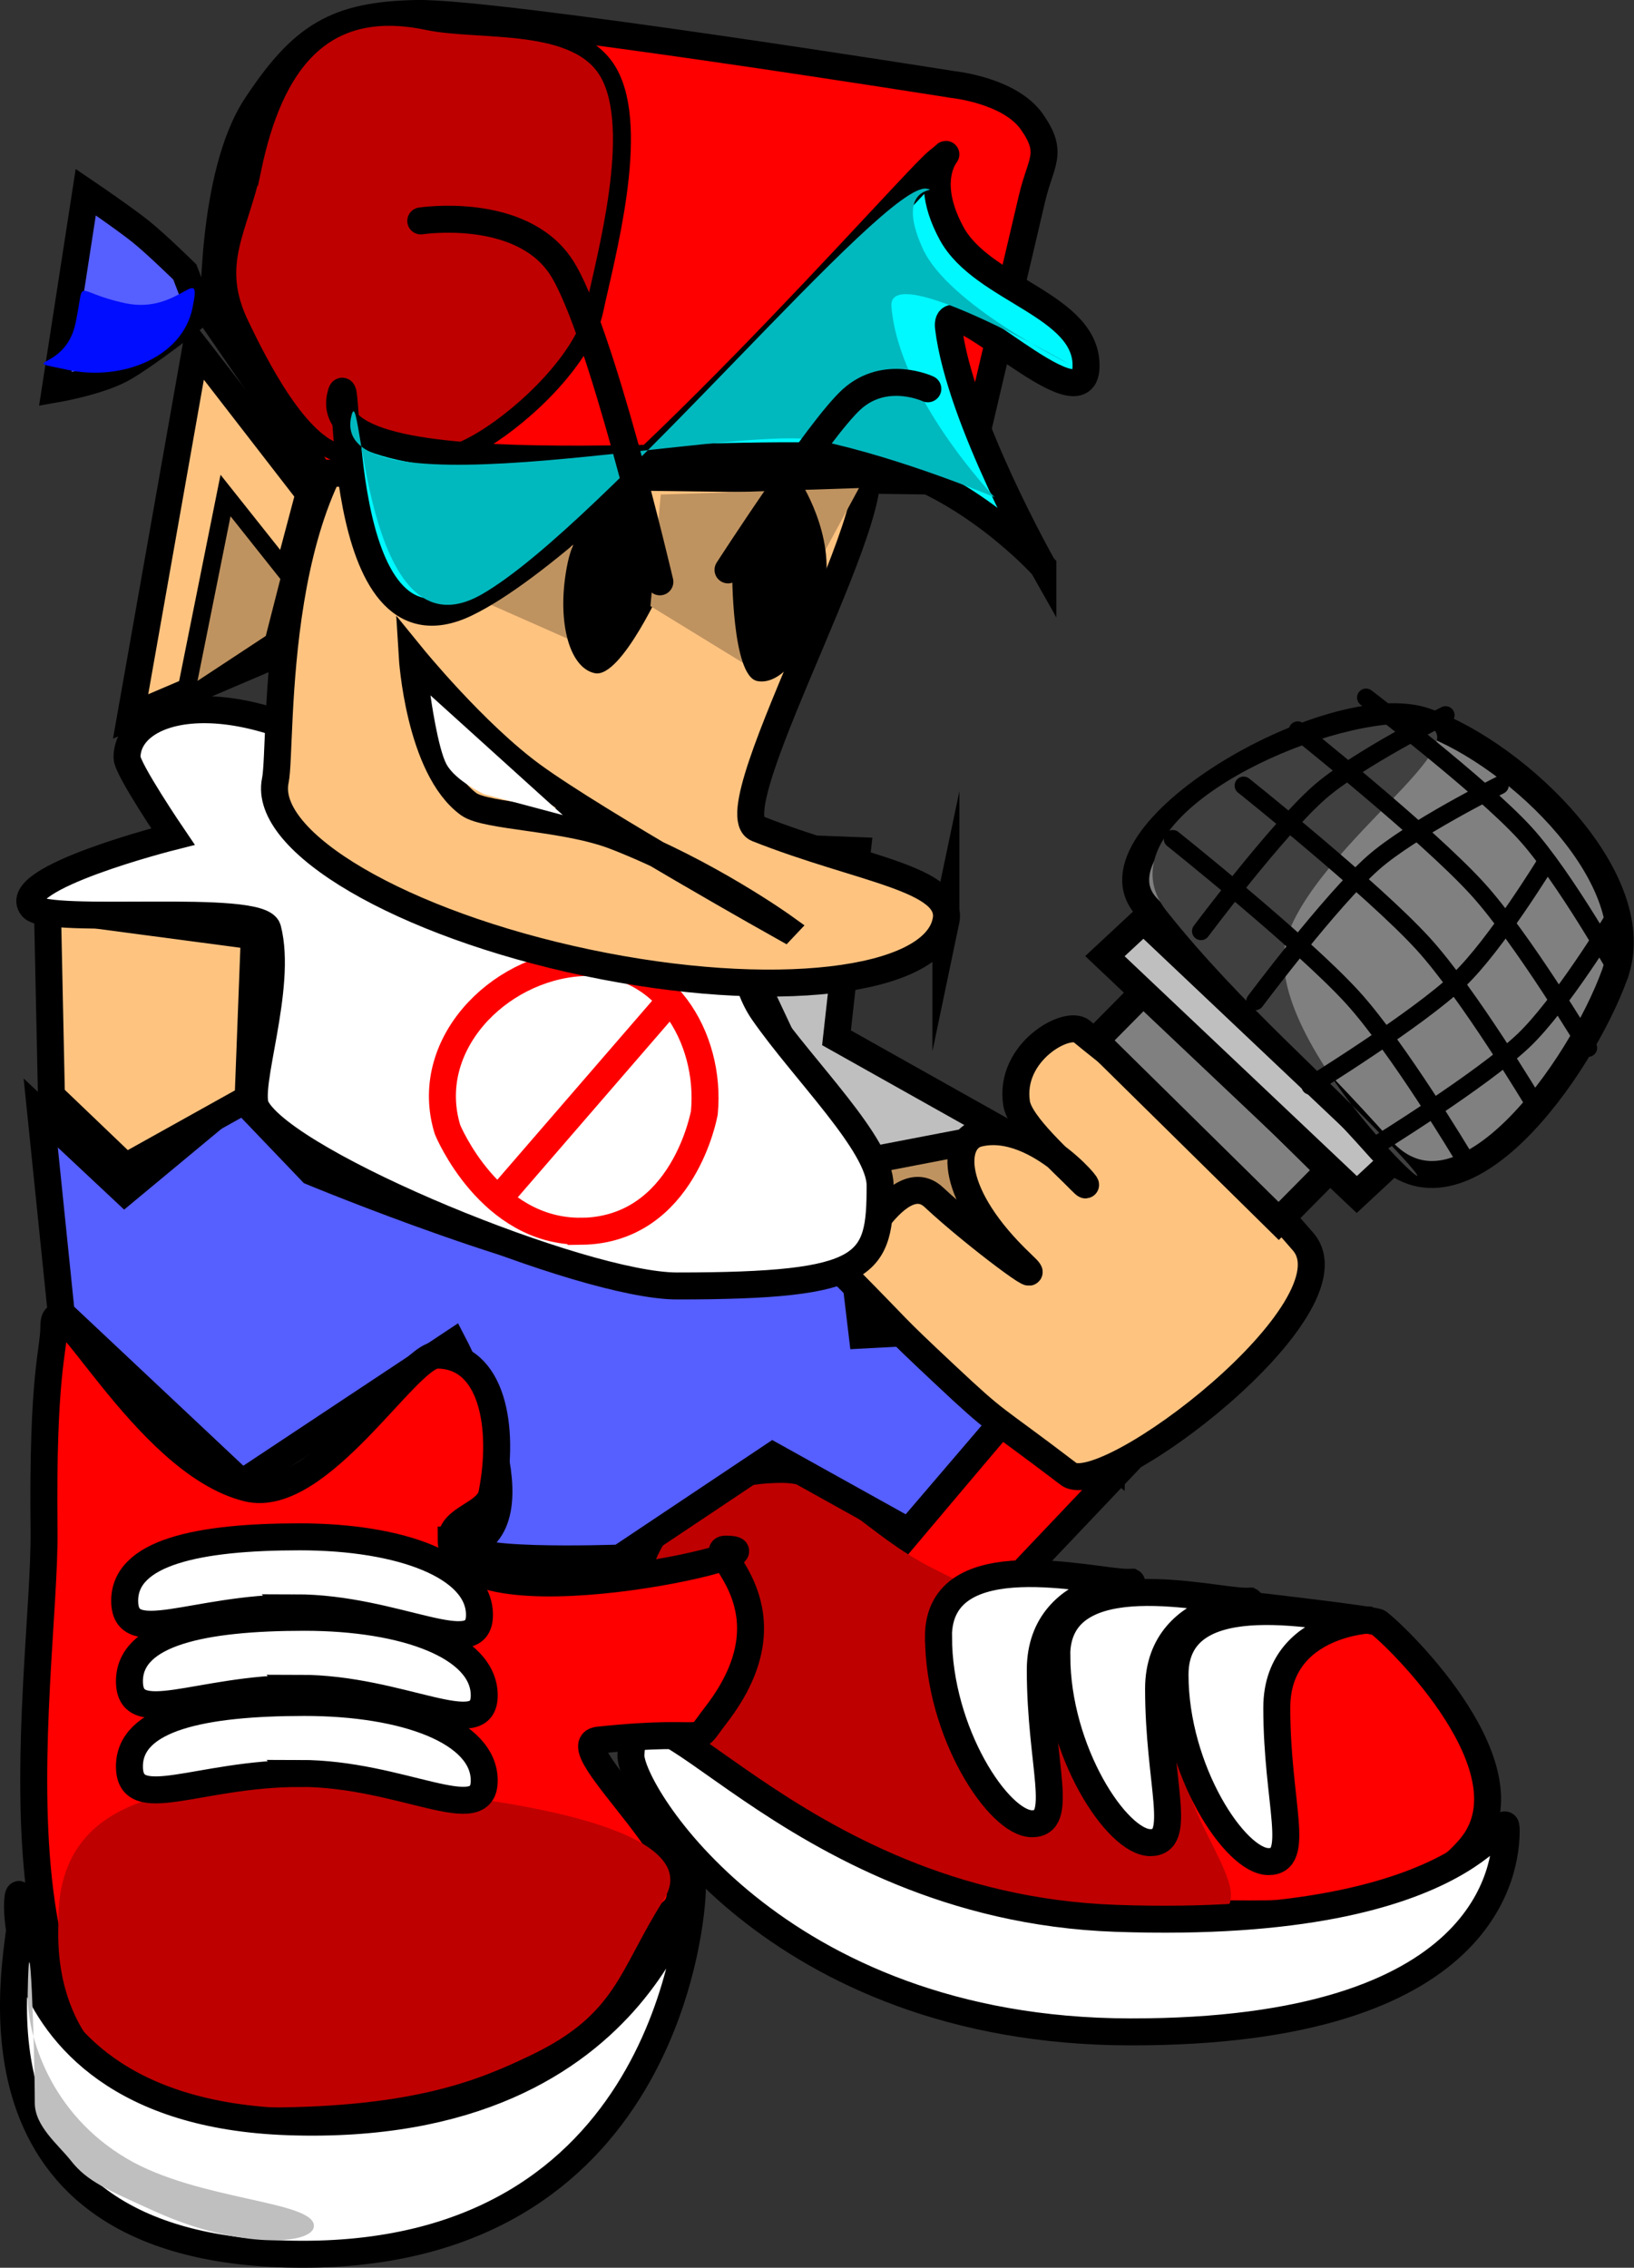 <svg version="1.1" xmlns="http://www.w3.org/2000/svg" xmlns:xlink="http://www.w3.org/1999/xlink" width="18.178" height="25.221" viewBox="0,0,18.178,25.221"><rect x="0" y="0" width="18.178" height="25.221" fill="#333333" stroke="none"/><g transform="translate(-232.569,-174.746)"><g data-paper-data="{&quot;isPaintingLayer&quot;:true}" fill-rule="nonzero" stroke-linejoin="miter" stroke-miterlimit="10" stroke-dasharray="" stroke-dashoffset="0" style="mix-blend-mode: normal"><g stroke-linecap="butt"><path d="M241.325,191.08l1.309,0.766l1.312,-1.555l1.121,0.76l-1.196,1.26c0,0 3.955,0.421 4.032,0.48c0.227,0.171 1.75,1.655 1.018,2.509c-0.709,0.828 -2.029,0.728 -3.071,0.728c-1.018,0 -3.899,0.683 -5.073,-0.237c-1.409,-1.103 -1.032,-3.842 -1.032,-3.842z" fill="#ff0000" stroke="#000000" stroke-width="0.3"/><path d="M245.588,196.133c-1.453,0 -5.947,-1.503 -5.947,-2.579c0,-1.075 0.178,-2.316 1.632,-2.316c0.543,0 0.928,0.569 1.659,0.943c1.228,0.627 2.762,1.278 2.762,1.952c0,1.075 1.348,2 -0.105,2z" fill="#bf0000" stroke="none" stroke-width="0"/><path d="M247.739,192.765c0.371,0 -0.966,-0.087 -0.966,0.974c0,1.061 0.278,1.711 -0.092,1.711c-0.371,0 -1.04,-1.018 -1.04,-2.079c0,-1.061 1.728,-0.605 2.099,-0.605z" fill="#ffffff" stroke="#000000" stroke-width="0.3"/><path d="M244.325,193.159c0,-1.061 1.728,-0.605 2.099,-0.605c0.371,0 -0.966,-0.087 -0.966,0.974c0,1.061 0.278,1.711 -0.092,1.711c-0.371,0 -1.04,-1.018 -1.04,-2.079z" fill="#ffffff" stroke="#000000" stroke-width="0.3"/><path d="M243.009,192.949c0,-1.061 1.728,-0.605 2.099,-0.605c0.371,0 -0.966,-0.087 -0.966,0.974c0,1.061 0.278,1.711 -0.092,1.711c-0.371,0 -1.04,-1.018 -1.04,-2.079z" fill="#ffffff" stroke="#000000" stroke-width="0.3"/><path d="M249.325,195.107c0,0.392 -0.165,2.243 -4.184,2.237c-3.96,-0.006 -5.569,-2.687 -5.553,-3.079c0.053,-1.287 1.697,1.686 5.395,1.816c4.118,0.144 4.342,-1.366 4.342,-0.974z" fill="#ffffff" stroke="#000000" stroke-width="0.3"/></g><path d="M241.964,187.778l-1.714,-3.643l1.857,0.071l-0.232,2.082l2.018,1.133z" fill="#bfbfbf" stroke="#000000" stroke-width="0.3" stroke-linecap="butt"/><path d="M241.964,187.706l1.857,-0.357l0.286,1.286l-0.143,1.643z" fill="#bf9360" stroke="#000000" stroke-width="0.3" stroke-linecap="butt"/><path d="M233.25,189.349l-0.228,-2.225l0.934,0.875l1.277,-1.06l0.803,0.839c0,0 2.703,1.121 3.786,1.155c1.107,0.035 2.143,-0.981 2.143,-0.981l0.196,1.642l2.849,-0.152l-0.067,1.566l-0.916,-0.806l-1.348,1.576l-1.512,-0.841l-1.702,1.137c0,0 -2.01,0.073 -1.59,-0.183c0.677,-0.412 -0.266,-2.211 -0.266,-2.211l-2.349,1.558z" fill="#565fff" stroke="#000000" stroke-width="0.3" stroke-linecap="butt"/><path d="M235.329,186.963l-1.362,0.759l-0.826,-0.79l-0.044,-2.081l2.301,0.305z" fill="#ffc380" stroke="#000000" stroke-width="0.3" stroke-linecap="butt"/><g><path d="M244.456,191.138c-0.896,-0.682 -0.759,-0.527 -1.379,-1.109c-0.621,-0.582 -0.441,-0.427 -1.093,-1.086c-0.027,-0.028 0.553,-1.274 0.973,-0.882c0.467,0.436 1.327,1.07 0.982,0.744c-0.819,-0.775 -0.784,-1.379 -0.488,-1.453c0.68,-0.169 1.396,0.788 1.143,0.527c-0.2,-0.207 -0.68,-0.624 -0.716,-0.864c-0.087,-0.57 0.565,-0.931 0.723,-0.8c0.686,0.566 1.149,0.839 1.457,1.127c0.278,0.261 0.27,0.377 1.005,1.21c0.641,0.727 -2.2,2.896 -2.607,2.587z" data-paper-data="{&quot;index&quot;:null}" fill="#ffc380" stroke="#000000" stroke-width="0.3" stroke-linecap="butt"/><path d="M244.757,186.318l0.56,-0.566l2.037,2.007l-0.56,0.566z" fill="#808080" stroke="#000000" stroke-width="0.3" stroke-linecap="butt"/><path d="M244.861,185.38l0.429,-0.399l2.802,2.651l-0.429,0.399z" fill="#bfbfbf" stroke="#000000" stroke-width="0.3" stroke-linecap="butt"/><path d="M250.533,185.582c-0.376,1.039 -1.711,2.945 -2.603,1.945c-0.841,-0.944 -1.662,-1.705 -2.598,-2.687c-0.762,-0.799 2.064,-2.443 3.103,-2.068c1.039,0.376 2.473,1.771 2.098,2.81z" fill="#808080" stroke="#000000" stroke-width="0.3" stroke-linecap="butt"/><path d="M246.896,185.139c-0.409,1.131 2.103,3.382 1.27,2.473c-0.786,-0.858 -1.784,-1.683 -2.619,-2.733c-0.749,-0.942 1.377,-2.006 2.538,-2.082c1.423,-0.093 -0.78,1.211 -1.189,2.342z" fill="#404040" stroke="none" stroke-width="0" stroke-linecap="butt"/><path d="M246.404,183.483c0,0 1.431,1.141 1.995,1.757c0.507,0.555 1.236,1.774 1.236,1.774" data-paper-data="{&quot;index&quot;:null}" fill="none" stroke="#000000" stroke-width="0.2" stroke-linecap="round"/><path d="M245.616,184.077c0,0 1.431,1.141 1.995,1.757c0.507,0.555 1.236,1.774 1.236,1.774" data-paper-data="{&quot;index&quot;:null}" fill="none" stroke="#000000" stroke-width="0.2" stroke-linecap="round"/><path d="M247.006,182.869c0,0 1.431,1.141 1.995,1.757c0.507,0.555 1.236,1.774 1.236,1.774" data-paper-data="{&quot;index&quot;:null}" fill="none" stroke="#000000" stroke-width="0.2" stroke-linecap="round"/><path d="M247.766,182.504c0,0 1.276,0.971 1.768,1.508c0.443,0.484 1.052,1.572 1.052,1.572" data-paper-data="{&quot;index&quot;:null}" fill="none" stroke="#000000" stroke-width="0.2" stroke-linecap="round"/><path d="M245.93,185.102c0,0 0.838,-1.12 1.312,-1.539c0.427,-0.377 1.409,-0.863 1.409,-0.863" data-paper-data="{&quot;index&quot;:null}" fill="none" stroke="#000000" stroke-width="0.2" stroke-linecap="round"/><path d="M246.533,185.881c0,0 0.838,-1.12 1.312,-1.539c0.427,-0.377 1.409,-0.863 1.409,-0.863" data-paper-data="{&quot;index&quot;:null}" fill="none" stroke="#000000" stroke-width="0.2" stroke-linecap="round"/><path d="M250.502,184.991c0,0 -0.57,0.935 -0.984,1.328c-0.459,0.436 -1.649,1.171 -1.649,1.171" data-paper-data="{&quot;index&quot;:null}" fill="none" stroke="#000000" stroke-width="0.2" stroke-linecap="round"/><path d="M249.779,184.322c0,0 -0.57,0.935 -0.984,1.328c-0.459,0.436 -1.649,1.171 -1.649,1.171" data-paper-data="{&quot;index&quot;:null}" fill="none" stroke="#000000" stroke-width="0.2" stroke-linecap="round"/></g><g><path d="M240.1,189.048c-1.043,0 -4.335,-1.347 -4.679,-1.981c-0.123,-0.227 0.296,-1.338 0.126,-1.99c-0.076,-0.292 -2.449,-0.039 -2.619,-0.24c-0.274,-0.324 1.565,-0.787 1.565,-0.787c0,0 -0.511,-0.752 -0.511,-0.879c0,-0.554 1.083,-0.854 2.515,0.011c0.83,0.501 2.566,0.985 3.387,0.985c1.067,0 0.73,1.194 1.175,1.835c0.455,0.655 1.301,1.476 1.301,1.927c0,0.894 -0.105,1.119 -2.262,1.119z" fill="#ffffff" stroke="#000000" stroke-width="0.3" stroke-linecap="butt"/><path d="M239.037,188.439c-1.02,0.013 -1.489,-1.129 -1.489,-1.129c-0.287,-0.928 0.552,-1.796 1.476,-1.857c0.924,-0.062 1.46,0.826 1.381,1.667c0,0 -0.226,1.305 -1.368,1.32z" fill="none" stroke="#ff0000" stroke-width="0.3" stroke-linecap="round"/><path d="M239.976,185.929l-1.833,2.119" fill="none" stroke="#ff0000" stroke-width="0.3" stroke-linecap="round"/><path d="M237.5,183.833v0l2.571,0.524c0,0 0.353,0.167 0.437,0.329c0.09,0.171 0.086,0.671 0.086,0.671z" fill="#bfbfbf" stroke="none" stroke-width="0" stroke-linecap="butt"/></g><g><path d="M243.092,184.993c-0.144,0.687 -1.931,0.893 -3.991,0.46c-2.06,-0.433 -3.613,-1.34 -3.469,-2.027c0.083,-0.395 -0.096,-3.485 1.407,-4.374c1.107,-0.655 4.192,0.603 5.066,0.787c0.618,0.13 -1.607,3.925 -1.112,4.122c1.155,0.459 2.2,0.552 2.099,1.033z" fill="#ffc380" stroke="#000000" stroke-width="0.3" stroke-linecap="butt"/><path d="M237.742,181.345l0.515,-1.06l0.64,0.426l0.314,1.283z" fill="#bf9360" stroke="none" stroke-width="0" stroke-linecap="butt"/><path d="M236.119,180.007l-1.17,-1.7c0,0 -0.043,-1.608 0.47,-2.385c0.513,-0.776 0.887,-1.008 1.784,-1.026c0.896,-0.018 5.965,0.79 5.965,0.79c0,0 0.635,0.063 0.881,0.415c0.246,0.352 0.099,0.435 0.001,0.852c-0.176,0.75 -0.739,3.148 -0.739,3.148z" fill="#ff0000" stroke="#000000" stroke-width="0.3" stroke-linecap="butt"/><path d="M235.378,176.615c0.238,-1.132 0.765,-1.883 1.949,-1.634c0.579,0.122 1.668,-0.036 2.013,0.575c0.361,0.639 -0.036,2.058 -0.158,2.637c-0.111,0.529 -0.757,1.151 -1.235,1.442c-0.544,0.331 -0.952,0.288 -1.583,0.155c-0.463,-0.097 -0.914,-0.993 -1.124,-1.431c-0.328,-0.683 -0.008,-1.055 0.137,-1.745z" fill="#bf0000" stroke="#000000" stroke-width="0.2" stroke-linecap="butt"/><path d="M244.171,181.043c0,0 -0.854,-0.95 -1.93,-1.176c-1.076,-0.226 -6.124,0.422 -5.886,-0.71c0.119,-0.564 -0.118,3.032 1.399,2.299c1.526,-0.737 4.979,-4.714 5.255,-4.924c0.276,-0.21 -0.263,0.058 0.147,0.811c0.345,0.633 1.518,0.796 1.495,1.488c-0.023,0.692 -1.595,-0.972 -1.53,-0.442c0.123,1.018 1.05,2.655 1.05,2.655z" fill="#00f8ff" stroke="#000000" stroke-width="0.3" stroke-linecap="butt"/><path d="M243.635,180.277c0,0 -1.024,-0.435 -1.956,-0.631c-0.932,-0.196 -5.442,0.872 -5.204,-0.26c0.119,-0.564 0.112,2.739 1.454,1.97c1.35,-0.774 4.484,-4.609 4.952,-4.511c0.168,0.035 -0.382,-0.069 -0.045,0.669c0.283,0.62 1.619,1.276 1.619,1.276c0,0 -2.01,-1.162 -1.969,-0.636c0.08,1.009 1.149,2.124 1.149,2.124z" fill="#00b9bf" stroke="#000000" stroke-width="0" stroke-linecap="butt"/><path d="M234.022,182.714l0.726,-4.105l1.259,1.627l-0.488,1.839z" fill="#ffc380" stroke="#000000" stroke-width="0.3" stroke-linecap="butt"/><path d="M234.621,182.534l0.457,-2.277l0.719,0.905l-0.184,0.719z" fill="#bf9360" stroke="#000000" stroke-width="0.2" stroke-linecap="butt"/><path d="M234.798,178.221c0,0 -0.613,0.489 -0.888,0.635c-0.262,0.138 -0.726,0.218 -0.726,0.218l0.339,-2.191c0,0 0.423,0.287 0.615,0.441c0.174,0.14 0.487,0.447 0.487,0.447z" fill="#565fff" stroke="#000000" stroke-width="0.3" stroke-linecap="butt"/><path d="M234.709,178.178c-0.114,0.54 -0.779,0.809 -1.384,0.682c-0.605,-0.127 -0.029,0.023 0.084,-0.518c0.114,-0.54 -0.047,-0.35 0.558,-0.223c0.605,0.127 0.855,-0.482 0.742,0.059z" fill="#000dff" stroke="none" stroke-width="0" stroke-linecap="butt"/><path d="M239.957,181.227c0,0 -0.475,1.068 -0.771,1.006c-0.296,-0.062 -0.431,-0.613 -0.301,-1.231c0.13,-0.618 0.771,-1.006 0.771,-1.006z" fill="#000000" stroke="none" stroke-width="0" stroke-linecap="butt"/><path d="M239.805,181.487l0.115,-1.241l2.205,-0.072l-1.113,2.053z" fill="#bf9360" stroke="none" stroke-width="0" stroke-linecap="butt"/><path d="M241.74,181.309c-0.13,0.618 -0.464,1.07 -0.748,1.011c-0.283,-0.059 -0.278,-1.226 -0.278,-1.226l0.748,-1.011c0,0 0.407,0.608 0.278,1.226z" fill="#000000" stroke="none" stroke-width="0" stroke-linecap="butt"/><path d="M237.25,177.203c0,0 1.109,-0.17 1.56,0.51c0.435,0.657 1.1,3.504 1.1,3.504" fill="none" stroke="#000000" stroke-width="0.3" stroke-linecap="round"/><path d="M240.668,181.084c0,0 1.01,-1.565 1.376,-1.897c0.375,-0.339 0.847,-0.117 0.847,-0.117" fill="none" stroke="#000000" stroke-width="0.3" stroke-linecap="round"/><path d="M241.292,185.059c0,0 -0.857,-0.617 -1.882,-1.013c-0.555,-0.214 -1.431,-0.215 -1.626,-0.356c-0.554,-0.403 -0.629,-1.64 -0.629,-1.64c0,0 0.696,0.855 1.34,1.324c0.725,0.527 2.796,1.686 2.796,1.686z" fill="none" stroke="#000000" stroke-width="0.3" stroke-linecap="round"/><path d="M237.537,183.248c-0.099,-0.183 -0.179,-0.768 -0.179,-0.768l1.472,1.331l-0.876,-0.233c0,0 -0.318,-0.148 -0.417,-0.331z" fill="#ffffff" stroke="#000000" stroke-width="0" stroke-linecap="butt"/></g><g stroke-linecap="butt"><path d="M237.588,191.87c0,1.017 3.867,0.105 3.053,0.105c-0.243,0 0.814,0.65 -0.105,1.842c-0.297,0.385 0.021,0.141 -1.309,0.282c-0.466,0.049 1.359,1.52 0.802,1.922c-0.741,0.535 -0.247,2.273 -4.87,2.248c-2.987,-0.016 -2.081,-4.825 -2.1,-6.503c-0.02,-1.757 0.109,-1.991 0.109,-2.265c0,-0.603 1,1.514 2.156,1.796c0.795,0.194 1.775,-1.48 2.107,-1.48c0.619,0 0.756,0.809 0.61,1.543c-0.046,0.231 -0.452,0.266 -0.452,0.51z" fill="#ff0000" stroke="#000000" stroke-width="0.3"/><path d="M239.956,195.87c-0.509,0.799 -0.518,1.277 -1.499,1.742c-0.539,0.256 -1.256,0.57 -2.922,0.573c-1.181,0.003 -1.131,-0.098 -1.459,-0.289c-0.571,-0.333 -0.891,-0.943 -0.857,-1.764c-0.028,-1.604 1.714,-1.526 2.789,-1.526c1.075,0 4.557,0.307 3.947,1.263z" fill="#bf0000" stroke="none" stroke-width="0"/><path d="M235.904,194.47c-1.134,0 -1.895,0.459 -1.895,-0.079c0,-0.538 0.814,-0.711 1.947,-0.711c1.134,0 2,0.331 2,0.868c0,0.538 -0.919,-0.079 -2.053,-0.079z" data-paper-data="{&quot;index&quot;:null}" fill="#ffffff" stroke="#000000" stroke-width="0.3"/><path d="M235.904,193.523c-1.134,0 -1.895,0.459 -1.895,-0.079c0,-0.538 0.814,-0.711 1.947,-0.711c1.134,0 2,0.331 2,0.868c0,0.538 -0.919,-0.079 -2.053,-0.079z" data-paper-data="{&quot;index&quot;:null}" fill="#ffffff" stroke="#000000" stroke-width="0.3"/><path d="M235.851,192.628c-1.134,0 -1.895,0.459 -1.895,-0.079c0,-0.538 0.814,-0.711 1.947,-0.711c1.134,0 2,0.331 2,0.868c0,0.538 -0.919,-0.079 -2.053,-0.079z" data-paper-data="{&quot;index&quot;:null}" fill="#ffffff" stroke="#000000" stroke-width="0.3"/><path d="M240.272,195.738c0,0.392 -0.323,4.085 -4.342,4.079c-3.96,-0.006 -3.148,-3.318 -3.132,-3.711c0.053,-1.287 -0.724,2.108 2.974,2.237c4.118,0.144 4.5,-2.998 4.5,-2.605z" fill="#ffffff" stroke="#000000" stroke-width="0.3"/><path d="M236.061,199.501c0,0.213 -0.831,0.263 -1.763,-0.158c-0.546,-0.247 -0.76,-0.339 -0.937,-0.563c-0.145,-0.184 -0.405,-0.386 -0.405,-0.647c0,-0.581 -0.06,-2.3 -0.079,-1.211c-0.008,0.465 0.25,1.331 1.106,1.833c0.79,0.464 2.078,0.467 2.078,0.746z" fill="#bfbfbf" stroke="none" stroke-width="0"/></g></g></g></svg>